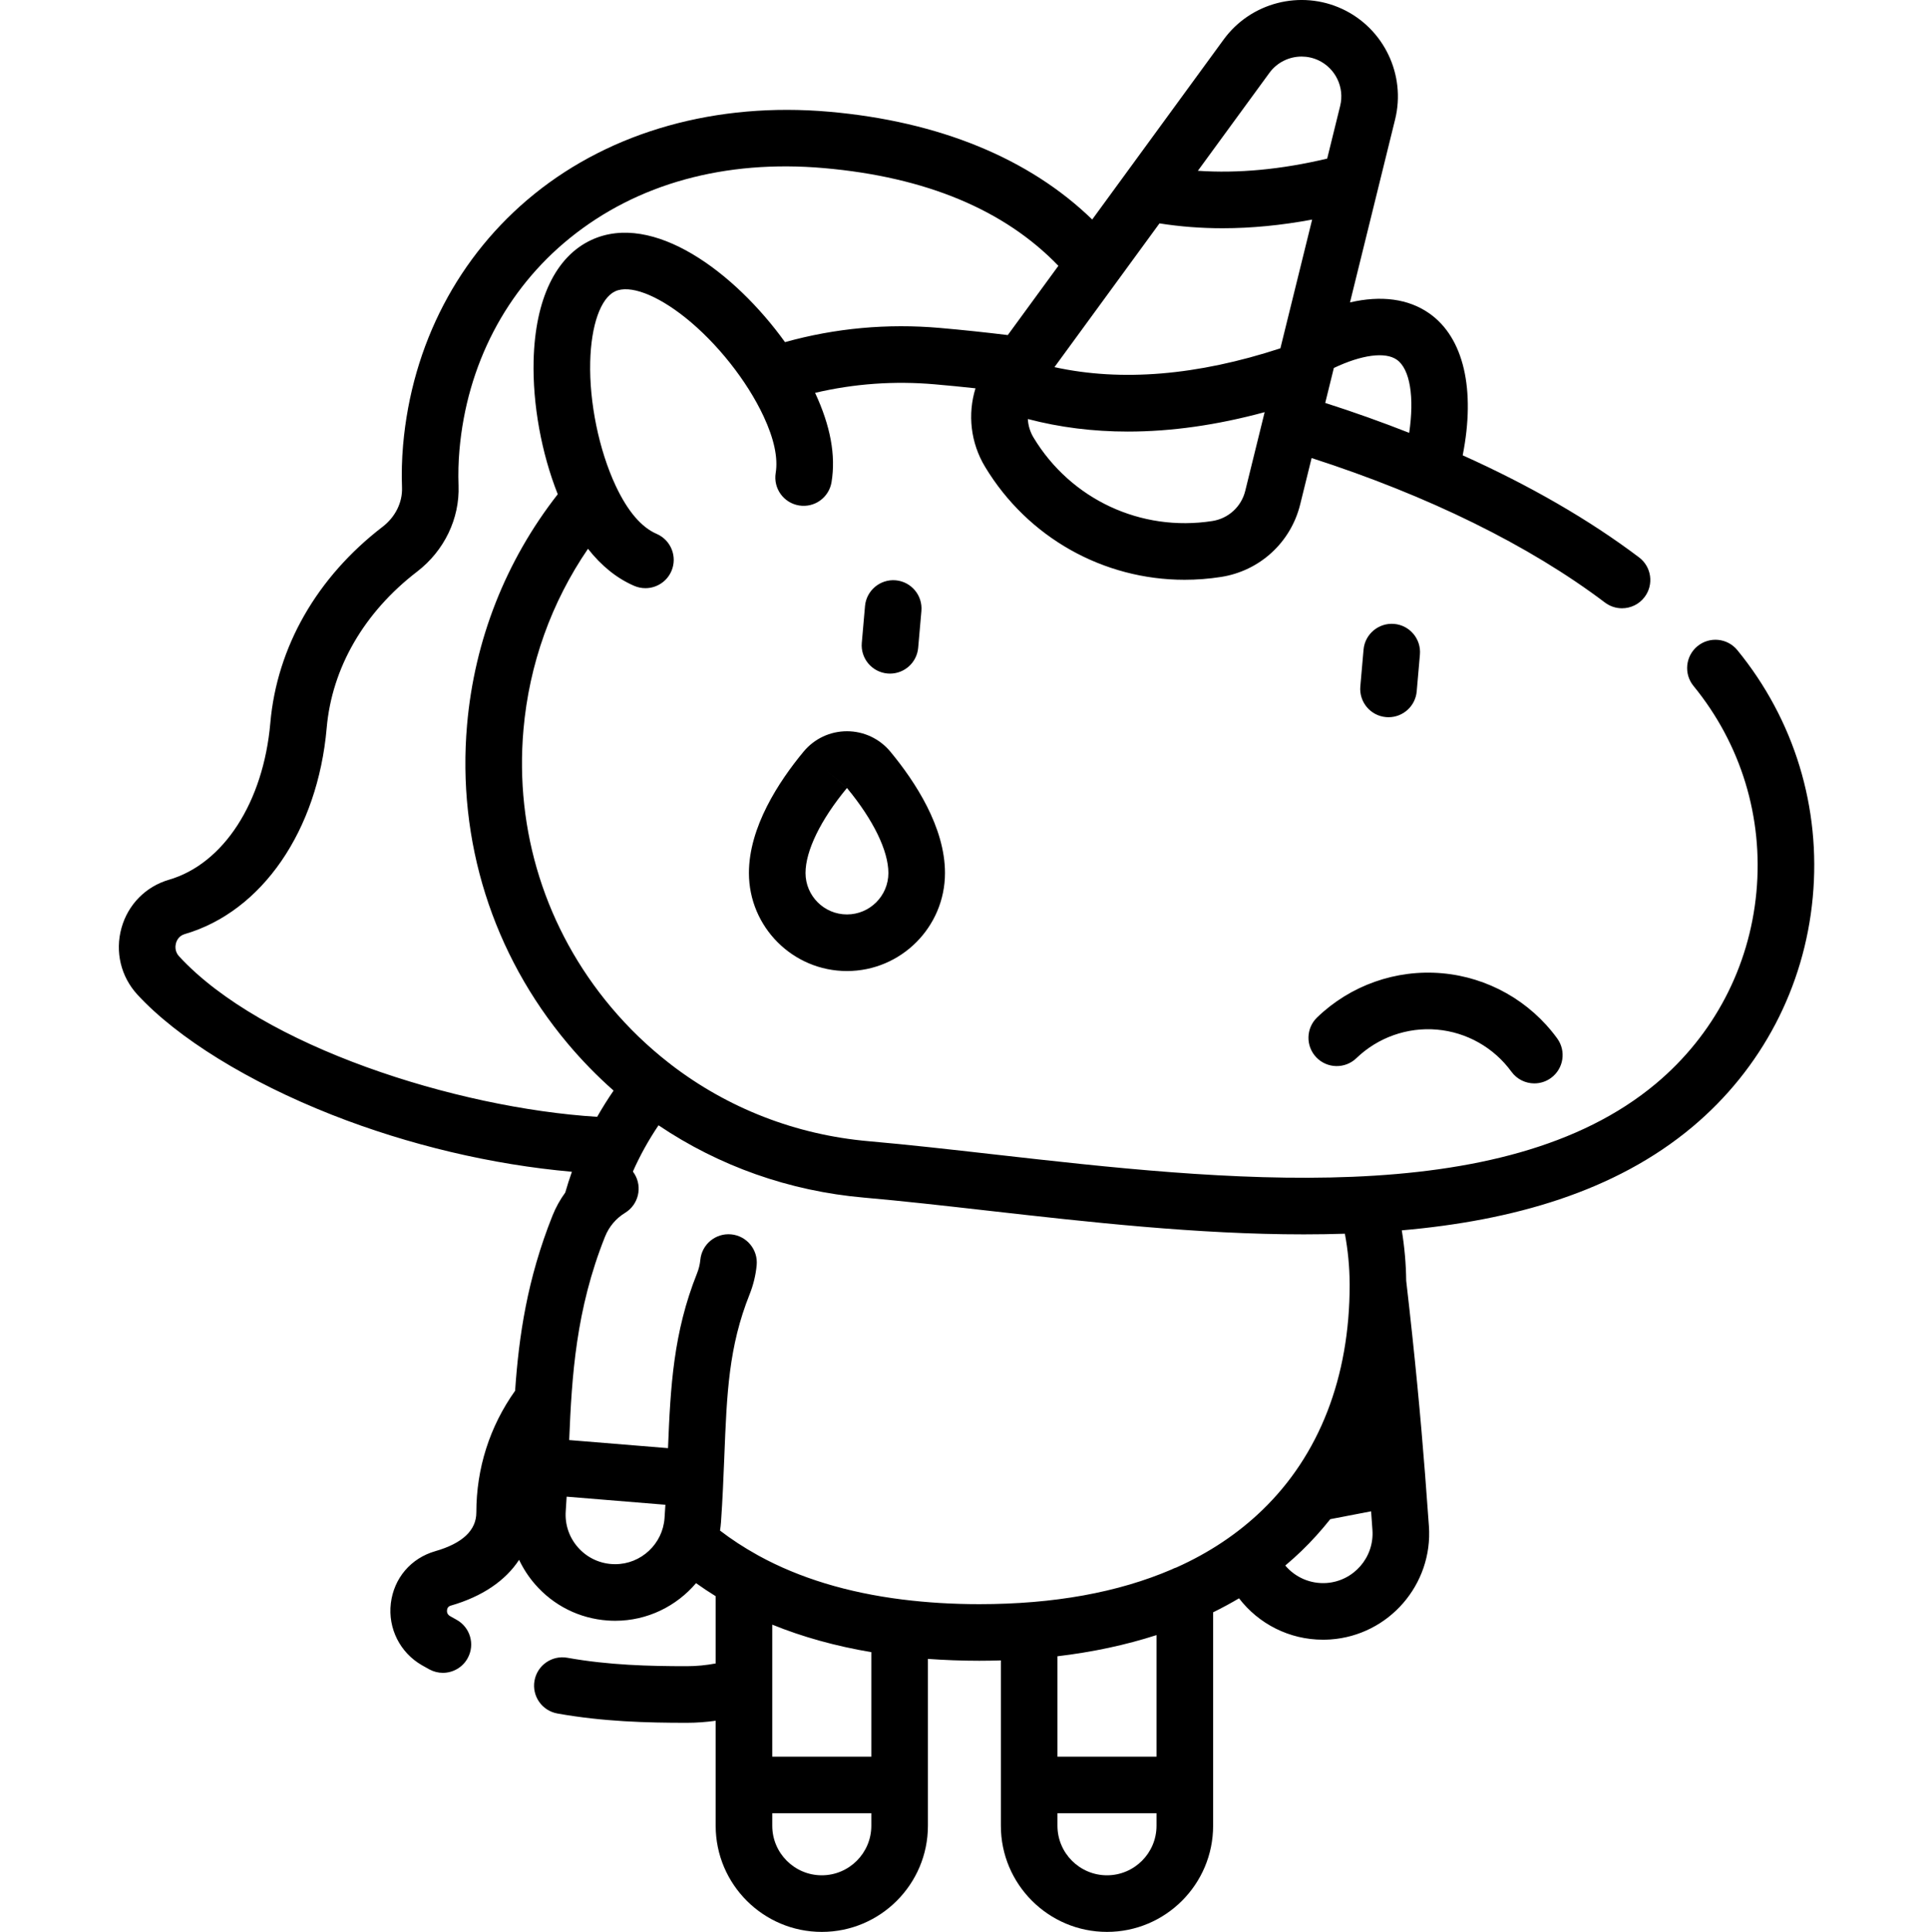 <svg viewBox="-31 0 511 511.999" xmlns="http://www.w3.org/2000/svg"><path d="m193.48 193.797c-4.461 0-8.652 1.969-11.496 5.402-6.609 7.973-14.488 20.023-14.488 32.168 0 14.328 11.656 25.98 25.984 25.98 14.324 0 25.98-11.652 25.98-25.98 0-12.148-7.879-24.195-14.484-32.168-2.848-3.43-7.035-5.402-11.496-5.402zm10.98 37.57c0 6.055-4.926 10.98-10.98 10.98-6.059 0-10.984-4.926-10.984-10.98 0-5.887 4.004-14.098 10.984-22.531 6.98 8.434 10.98 16.645 10.98 22.531zm-10.938-22.598-5.77-4.781 5.781 4.781s-.004 0-.012 0zm11.367-30.246c3.848 0 7.121-2.941 7.465-6.848l.855-9.754c.359-4.129-2.691-7.766-6.82-8.129-4.094-.352-7.762 2.691-8.125 6.82l-.855 9.758c-.359 4.125 2.691 7.762 6.82 8.125.223.02.441.027.66.027zm224.578-6.219c-2.621-3.207-7.348-3.68-10.555-1.062-3.207 2.625-3.68 7.348-1.059 10.555 12.602 15.414 18.52 34.832 16.664 54.668-1.859 19.859-11.297 37.855-26.578 50.676-40.613 34.082-115.355 25.609-175.418 18.809-11.734-1.328-22.82-2.586-33.262-3.5-19.367-1.691-37.418-8.77-52.465-20.344-.066-.055-.125-.117-.191-.172-.113-.09-.23-.164-.34-.246-5.562-4.336-10.711-9.289-15.352-14.816-17.285-20.602-25.516-46.703-23.172-73.492 1.52-17.371 7.398-33.75 17.102-47.938 3.574 4.551 7.668 7.844 12.25 9.824.973.418 1.98.613 2.973.613 2.898 0 5.664-1.695 6.887-4.527 1.645-3.805-.109-8.219-3.91-9.859-4.031-1.738-7.652-5.977-10.777-12.586-.02-.047-.043-.098-.066-.145-.016-.031-.031-.059-.047-.09-4.41-9.465-6.984-22.02-6.719-32.77.238-9.738 2.773-16.902 6.613-18.695s10.961.875 18.578 6.949c8.402 6.707 16.367 16.746 20.777 26.211 2.77 5.938 3.844 10.98 3.191 14.984-.664 4.09 2.109 7.941 6.199 8.609 4.102.668 7.941-2.113 8.605-6.199 1.156-7.109-.27-14.844-4.359-23.645 10.359-2.438 21.008-3.203 31.773-2.258 3.566.309 7.156.664 10.738 1.055-2.121 6.859-1.312 14.426 2.547 20.816 11.352 18.812 31.414 29.926 52.871 29.926 3.203 0 6.441-.25 9.684-.754 10.246-1.605 18.473-9.148 20.953-19.215l3.031-12.293c30.91 9.973 57.676 23.137 77.746 38.297 1.355 1.023 2.941 1.516 4.516 1.516 2.273 0 4.52-1.027 5.992-2.98 2.496-3.305 1.84-8.008-1.465-10.504-13.176-9.949-28.969-19.062-46.746-27.051 3.445-17.395.293-31.215-8.863-37.625-5.535-3.875-12.75-4.816-21.008-2.902l7.441-30.168c.004-.02.008-.035.012-.051l4.504-18.27c2.918-11.816-2.973-24.129-14.008-29.273-11.027-5.145-24.25-1.742-31.43 8.086l-34.844 47.707c-16.672-16.184-40.574-26.012-69.777-28.566-29.754-2.598-57.5 5.156-78.125 21.844-20.074 16.246-32.414 39.871-34.746 66.52-.324 3.715-.422 7.5-.285 11.25.145 3.922-1.773 7.797-5.125 10.371-17.438 13.391-28.016 31.863-29.777 52.02-1.84 21.016-12.387 37.324-26.875 41.543-6.148 1.793-10.848 6.57-12.574 12.781-1.75 6.293-.164 12.906 4.246 17.688 10.59 11.488 29.363 23.086 51.504 31.812 20.328 8.012 42.543 13.254 63.633 15.105-.648 1.82-1.234 3.656-1.766 5.516-1.367 1.875-2.508 3.926-3.387 6.133-6.711 16.809-8.906 31.941-9.902 46.391-6.73 9.457-10.277 20.555-10.277 32.242 0 4.742-3.664 8.199-10.895 10.277-6.453 1.855-10.961 7.148-11.766 13.812-.801 6.641 2.438 13.086 8.254 16.418.652.375 1.301.734 1.949 1.09 1.141.621 2.371.918 3.586.918 2.656 0 5.23-1.414 6.59-3.91 1.984-3.637.645-8.191-2.996-10.176-.559-.305-1.113-.617-1.672-.938-.781-.445-.879-1.121-.82-1.605.113-.934.77-1.121 1.02-1.191 8.312-2.391 14.477-6.609 18.082-12.133 1.09 2.309 2.5 4.488 4.219 6.469 4.926 5.672 11.766 9.09 19.258 9.617.652.047 1.328.07 2.004.07 8.52 0 16.23-3.867 21.418-9.973 1.691 1.203 3.418 2.363 5.203 3.461v17.82c-2.523.48-5.086.73-7.676.73-9.945 0-20.664-.27-31.637-2.234-4.078-.727-7.977 1.988-8.703 6.066-.73 4.078 1.984 7.973 6.062 8.703 12.125 2.164 23.641 2.465 34.277 2.465 2.578 0 5.137-.188 7.676-.539v27.828c0 15.512 12.617 28.129 28.129 28.129 15.508 0 28.125-12.617 28.125-28.129v-44.223c4.41.316 8.941.492 13.605.492 1.93 0 3.836-.035 5.73-.094v43.824c0 15.512 12.617 28.129 28.129 28.129 15.508 0 28.125-12.617 28.125-28.129v-56.566c2.363-1.164 4.652-2.398 6.867-3.711 5.211 6.785 13.336 10.969 22.246 10.969.652 0 1.324-.02 2-.066 15.473-1.09 27.172-14.566 26.082-30.039-.32-4.523-.648-8.984-1-13.484 0-.027-.004-.051-.004-.078-1.195-15.336-2.664-31.133-5.016-51.473-.055-4.473-.441-8.934-1.172-13.348 29.395-2.574 56.547-10.234 77.055-27.441 18.32-15.375 29.641-36.957 31.867-60.766 2.227-23.793-4.871-47.078-19.984-65.562zm-130.426-42.211c-1.031 4.188-4.449 7.32-8.711 7.988-18.91 2.953-37.504-5.719-47.391-22.102-.926-1.531-1.426-3.223-1.52-4.93 8.434 2.215 17.281 3.328 26.516 3.328 11.504 0 23.605-1.715 36.25-5.145zm40.168-34.762c3.535 2.477 4.68 9.969 3.285 19.383-7.168-2.82-14.59-5.477-22.254-7.926l2.285-9.266c7.355-3.492 13.602-4.352 16.684-2.191zm-33.766-76.016c2.035-2.789 5.246-4.324 8.535-4.324 1.5 0 3.016.32 4.441.984 4.555 2.125 6.988 7.211 5.781 12.09l-3.441 13.969c-12.109 2.879-23.582 3.961-34.273 3.23zm-29.133 39.887c5.414.855 11 1.289 16.742 1.289 7.641 0 15.562-.777 23.719-2.293l-8.414 34.117c-22.051 7.215-42.129 8.879-59.883 4.988zm-259.84 194.254c-1.246-1.352-.992-2.895-.824-3.496.195-.703.754-1.945 2.316-2.402 20.477-5.961 35.242-27.41 37.625-54.641 1.395-15.918 9.906-30.629 23.969-41.426 7.195-5.527 11.301-14.055 10.98-22.816-.113-3.133-.035-6.293.238-9.395 1.973-22.559 12.359-42.504 29.242-56.168 17.84-14.438 41.141-20.859 67.379-18.559 27.012 2.363 47.859 11.078 62.121 25.895l-13.41 18.355c-5.984-.73-12.016-1.367-17.988-1.891-13.945-1.219-27.73.047-41.059 3.762-13.332-18.516-34.984-34.695-51.355-27.062-9.445 4.406-14.871 15.742-15.273 31.918-.285 11.645 2.078 24.578 6.398 35.453-13.781 17.613-22.07 38.633-24.035 61.086-2.691 30.781 6.766 60.77 26.625 84.441 3.789 4.516 7.871 8.695 12.207 12.523-1.559 2.273-3.008 4.594-4.355 6.953-37.395-2.332-88.797-18.66-110.801-42.531zm128.66 148.879c-.48 6.844-6.223 12.207-13.07 12.207-.312 0-.625-.012-.945-.031-3.496-.25-6.691-1.84-8.988-4.488-2.301-2.648-3.43-6.035-3.184-9.535.09-1.285.168-2.562.242-3.836l26.172 2.145c-.07 1.168-.141 2.344-.227 3.539zm54.805 81.535c0 7.238-5.887 13.129-13.125 13.129s-13.129-5.891-13.129-13.129v-3.309h26.254zm0-18.309h-26.254v-19.027c0-.012 0-.027 0-.043v-15.926c8.043 3.266 16.801 5.699 26.254 7.293zm75.59 18.309c0 7.238-5.887 13.129-13.125 13.129-7.238 0-13.129-5.891-13.129-13.129v-3.309h26.254zm0-18.309h-26.254v-26.613c9.34-1.109 18.117-2.988 26.254-5.613zm5.281-50.152c-.449.137-.879.32-1.285.535-14.184 6.098-31.219 9.195-50.98 9.195-7.109 0-13.855-.422-20.262-1.219-.039-.004-.078-.008-.117-.012-14.551-1.824-27.27-5.691-38.043-11.59-.16-.098-.324-.191-.488-.277-3.465-1.926-6.738-4.055-9.793-6.402.113-.742.203-1.488.258-2.25.422-6.016.648-11.613.867-17.031l.008-.227c.676-16.957 1.16-29.207 6.699-43.078.988-2.48 1.625-5.078 1.879-7.727.402-4.121-2.617-7.789-6.738-8.188-4.125-.398-7.789 2.617-8.191 6.738-.117 1.23-.414 2.445-.883 3.609-6.27 15.711-7.031 29.992-7.684 46.312l-26.191-2.145c.695-16.961 1.762-34.531 9.492-53.902 1.062-2.652 2.902-4.84 5.328-6.324 3.535-2.16 4.648-6.777 2.488-10.312-.133-.215-.273-.422-.426-.621 1.867-4.23 4.141-8.324 6.793-12.262 16.035 10.801 34.625 17.426 54.414 19.16 10.25.895 21.242 2.141 32.879 3.461 26.387 2.988 55.473 6.285 83.719 6.281 3.648 0 7.285-.055 10.898-.172.809 4.309 1.234 8.68 1.262 13.059v.012c.004.168.008.332.008.496 0 24.457-8.023 45.109-23.203 59.727-6.438 6.203-14.02 11.258-22.707 15.152zm39.785 4.121c-4.301.293-8.309-1.512-10.938-4.629 1.469-1.238 2.895-2.512 4.27-3.836 2.758-2.656 5.293-5.488 7.652-8.449l10.824-2.082c.121 1.656.238 3.312.355 4.98.508 7.219-4.953 13.508-12.164 14.016zm16.43-229.449c3.848 0 7.121-2.941 7.465-6.844l.852-9.758c.359-4.129-2.691-7.766-6.816-8.125-4.109-.355-7.766 2.691-8.125 6.816l-.855 9.758c-.359 4.125 2.691 7.766 6.816 8.125.223.02.445.027.664.027zm-19.125 90.164c2.871 2.98 7.621 3.07 10.605.195 5.707-5.496 13.5-8.254 21.367-7.566 7.871.691 15.066 4.758 19.73 11.164 1.469 2.016 3.754 3.086 6.07 3.086 1.531 0 3.078-.469 4.41-1.438 3.348-2.441 4.082-7.133 1.645-10.48-7.219-9.91-18.355-16.207-30.547-17.273-12.195-1.062-24.254 3.199-33.082 11.707-2.984 2.871-3.074 7.621-.199 10.605zm0 0"/></svg>